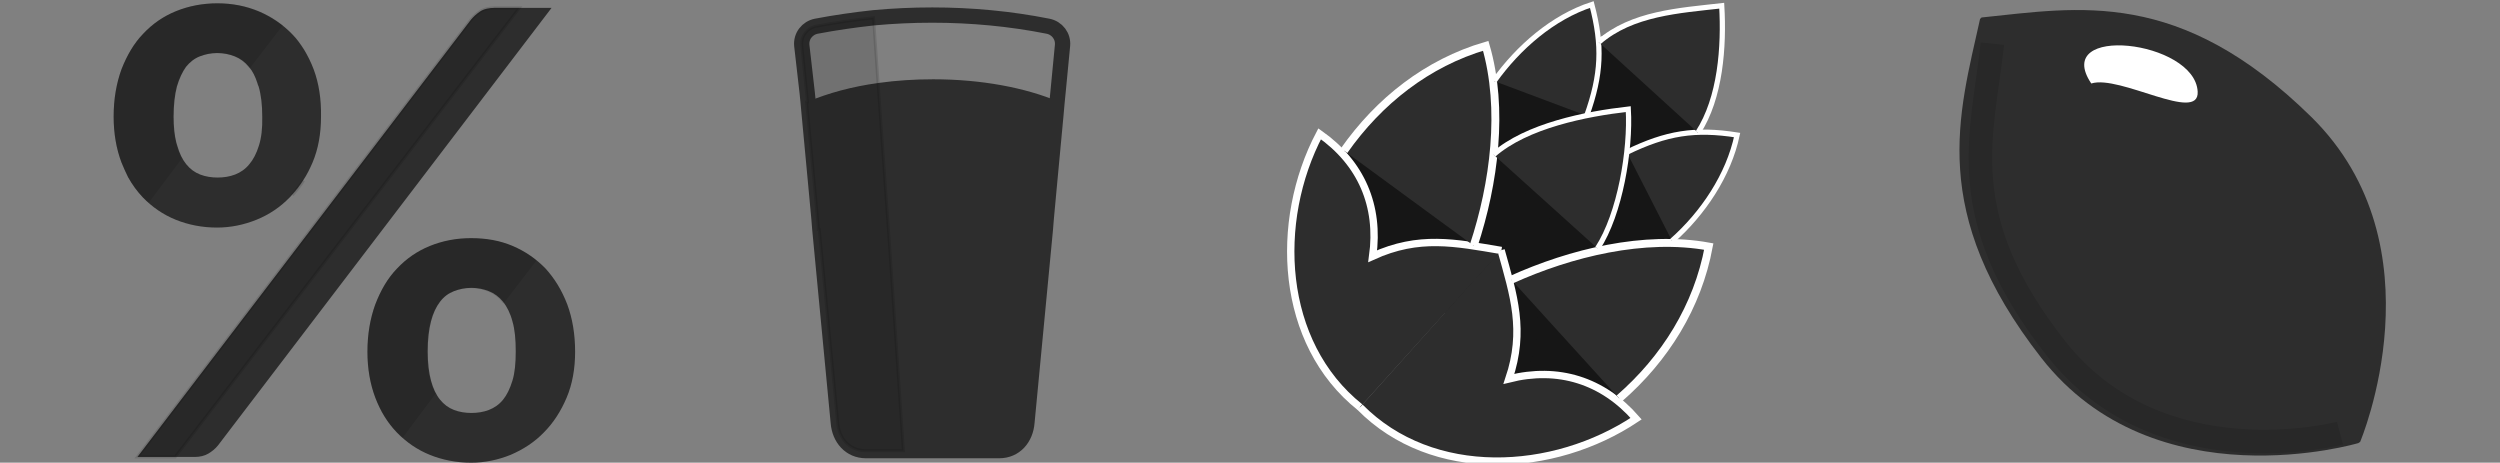 <?xml version="1.0" encoding="utf-8"?>
<!-- Generator: Adobe Illustrator 21.0.0, SVG Export Plug-In . SVG Version: 6.00 Build 0)  -->
<svg version="1.0" id="Layer_1" xmlns="http://www.w3.org/2000/svg" xmlns:xlink="http://www.w3.org/1999/xlink" x="0px" y="0px"
	 viewBox="0 0 829.4 153.5" style="enable-background:new 0 0 829.4 153.5;" xml:space="preserve">
<rect x="0" y="0" width="829.4" height="153.5" fill="#808080" stroke="none"/>
<style type="text/css">
	.st0{fill:#2D2D2D;}
	.st1{opacity:0.12;fill:none;stroke:#000000;stroke-width:7.776;stroke-miterlimit:10;enable-background:new    ;}
	.st2{fill:#FFFFFF;}
	.st3{stroke:#FFFFFF;stroke-miterlimit:10;}
	.st4{fill:#161616;stroke:#161616;stroke-miterlimit:10;}
	.st5{fill:#161616;stroke:#FFFFFF;stroke-miterlimit:10;}
	.st6{fill:#2D2D2D;stroke:#FFFFFF;stroke-width:2.436;stroke-miterlimit:10;}
	.st7{fill:#2D2D2D;stroke:#FFFFFF;stroke-width:2.623;stroke-miterlimit:10;}
	.st8{fill:#2D2D2D;stroke:#FFFFFF;stroke-width:1.732;stroke-miterlimit:10;}
	.st9{fill:none;stroke:#2D2D2D;stroke-width:5.074;stroke-linecap:round;stroke-linejoin:round;stroke-miterlimit:10;}
	.st10{fill:none;stroke:#2D2D2D;stroke-width:5.074;stroke-miterlimit:10;}
	.st11{opacity:0.12;fill:#020202;stroke:#000000;stroke-miterlimit:10;}
	.st12{opacity:0.12;}
</style>
<path class="st0" d="M782.4,147c0,0-67.4,20.1-105.2-28.3C639.5,70.4,649.9,38,656.9,6.3l0.5-0.5c32.2-3.3,65.6-10,109.4,33
	c43.7,43,16.2,107.8,16.2,107.8L782.4,147z"/>
<path class="st1" d="M776.3,143.7c0,0-59.6,15.8-94.2-28.1c-34.6-44-24.4-70.7-21.1-101.1"/>
<path class="st2" d="M693.8,27.7c9.4-3,35.9,13.3,35.3,2.7C728.2,13.3,680.5,7.9,693.8,27.7z"/>
<g>
	<g>
		<path class="st3" d="M515.8,86.2c0.6-0.4,1.3-0.8,1.9-1.2c-1.5-1.9-2.9-3.8-4.4-5.7c-7.9,6.4-15.7,12.9-25.5,16
			c0.9,2.2,1.9,4.5,2.8,6.7c16-7.3,34.5-8.4,50-16.4c2.3-1.2,2.4-5.1,0-6.3c-12.6-6.1-25.3,2.1-37.2,6.4c1.4,1.8,2.7,3.6,4.1,5.4
			c9.3-13.3,24.3-20.3,37.6-28.8c2.8-1.8,2-7.2-1.8-6.8c-20.4,2.3-37.4,22.6-51,36.2c-3.4,3.4,1.6,8,5.2,5.2
			c15.6-12.4,39.2-11.8,53.7-25.5c2.3-2.2,0.6-6.4-2.6-6.2c-12.5,0.5-20.6,11.7-30.7,17.6c1.7,1.7,3.3,3.3,5,5
			c7.7-12.9,22.6-24.3,34.3-33.5c-1.7-1.7-3.4-3.4-5.2-5.2c-9.1,7.3-16,16.7-24.8,24.4c-3.6,3.1,1.6,8.3,5.2,5.2
			c8.8-7.7,15.7-17.1,24.8-24.4c3.7-3-1.5-8-5.2-5.2c-12.3,9.7-27.3,21.3-35.4,34.9c-1.9,3.2,1.8,6.8,5,5c8.4-4.8,16.7-16.2,27-16.6
			c-0.9-2.1-1.7-4.2-2.6-6.2c-14.1,13.3-38.1,13.1-53.7,25.5c1.7,1.7,3.4,3.4,5.2,5.2c11.8-11.8,28.2-32.1,45.8-34.1
			c-0.6-2.3-1.2-4.5-1.8-6.8c-14.6,9.3-30.1,16.9-40.3,31.4c-1.8,2.6,1.2,6.4,4.1,5.4c8.9-3.2,21.9-11.8,31.5-7.1c0-2.1,0-4.2,0-6.3
			c-15.4,8-34.1,9.2-50,16.4c-3.8,1.7-1.1,7.9,2.8,6.7c11.1-3.5,19.9-10.7,28.8-17.9c3.3-2.6-1-7.9-4.4-5.7
			c-0.6,0.4-1.3,0.8-1.9,1.2C508.2,82.4,511.8,88.7,515.8,86.2L515.8,86.2z"/>
	</g>
</g>
<g>
	<g>
		<path class="st4" d="M498.6,45.1c-2.9,4.1-5.8,7.9-9.3,11.6c-1.4,1.5-2.7,2.9-4.1,4.4c4.5-0.4,5.2-0.8,2.3-1
			c-7.3-1.2-11.1-4.7-16.3-10.1c-16.1-17.2-41.9,8.7-25.8,25.8C458.1,89.3,471,95,489.1,96.9c17.9,1.9,32.5-21,41-33.3
			C543.6,44.1,511.9,25.9,498.6,45.1L498.6,45.1z"/>
	</g>
</g>
<g>
	<g>
		<path class="st4" d="M507.4,77.1c-6.2,3.4-12.1,7.1-18.2,10.7c-7.8,4.6-12.6,17-6.6,25c0.8,1,1.4,2,2,3.2c-3.6-7.1,2,4.7,1.3,3.1
			c2,4.5,5.5,8.2,9.6,10.9c7.2,4.7,15.8,4.8,23.9,6.7c9.7,2.2,19.7-2.8,22.5-12.8c2.6-9.3-3-20.3-12.8-22.5
			c-2.9-0.6-5.7-1.1-8.6-1.6c-1.2-0.2-2.4-0.4-3.5-0.6c-0.7-0.1-6-2-2-0.1c1.4,0.9,2.5,2,3.4,3.4c-2.1-3.2,1.6,4.1,0.1,0.4
			c-1.2-3-2.3-6-4.3-8.6c-2.2,8.3-4.4,16.7-6.6,25c6.1-3.6,12-7.3,18.2-10.7c8.7-4.7,11.5-16.6,6.6-25
			C527.3,74.8,516.2,72.3,507.4,77.1L507.4,77.1z"/>
	</g>
</g>
<g>
	<g>
		<path class="st4" d="M544.1,58.9c-2.4-4.4,1.1,3.4-0.5-0.8c-0.6-1.5-1-3-1.6-4.5c-2-5.2-4.3-9.1-8.1-13.3
			C531,37,527,34.6,523,32.8c2.7,1.2-10.5-4.4-3.8-1.6c-0.8-0.3-1.6-0.7-2.4-1.2c1.2,0.8,2.2,1.8,2.8,3.1c-5.9-8-15.7-12-25-6.6
			c-7.9,4.6-12.5,17-6.6,25c3.3,4.4,6.5,7.9,11.5,10.6c2.1,1.1,4.7,2.1,6.8,2.9c1.9,0.8,1.7,0.7-0.6-0.3c0.8,0.4,1.6,0.8,2.4,1.3
			c-3.7-2.1,1.7,2.3-1.3-1.7c0.5,0.7,0.9,1.4,1.2,2.1c-1.1-2.6-1.3-3-0.6-1.1c1.4,4,2.9,8,4.9,11.8c4.8,8.7,16.6,11.5,25,6.6
			C546.3,78.7,548.8,67.6,544.1,58.9L544.1,58.9z"/>
	</g>
</g>
<g>
	<g>
		<path class="st5" d="M559.8,50.6c2.2-12.2,2.8-25.6-7.7-34.4c-7.6-6.4-18.3-7.5-25.8,0c-6.6,6.6-7.7,19.5,0,25.8
			c3.1,2.6-1.8-3.5,0.1-0.3c-0.4-0.8-0.7-1.6-1.1-2.4c-0.3-3.1-0.4-3.7-0.3-1.7c0.1,1.2-0.5,5.1,0.3-0.3c-0.2,1.2-0.4,2.4-0.6,3.5
			c-1.8,9.8,2.6,19.7,12.8,22.5C546.3,65.9,558,60.4,559.8,50.6L559.8,50.6z"/>
	</g>
</g>
<g>
	<g>
		<path class="st4" d="M524.9,63.7c13.1,1.3,25.5-2.7,34.3-12.7c6.6-7.5,7.4-18.5,0-25.8c-6.7-6.7-19.3-7.5-25.8,0
			c-1.1,1.3-2.3,2.5-3.6,3.6c2.2-1.7,2.6-2,1-1c-3.2,2,4.1-1.4,0.6-0.3c-1.9,0.4-1.3,0.4,1.8-0.1c-0.7,0.1-1.4,0.1-2.2,0.1
			c-2,0.1-4.1-0.1-6.1-0.3c-9.9-1-18.3,9.1-18.3,18.3C506.7,56.1,515,62.7,524.9,63.7L524.9,63.7z"/>
	</g>
</g>
<g>
	<g>
		<path class="st4" d="M538.5,102.2c2.4-3.6,3.9-7.7,6.3-11.3c-2.4,3.8,1.2-1.4,1.8-2.1c1.6-1.9,3.2-3.8,4.7-5.8
			c-10.2-5.9-20.4-11.9-30.5-17.8c0.4-0.7,0.7-1.4,1.1-2.2c-4.3,9-2.5,19.7,6.6,25c8.1,4.7,20.7,2.4,25-6.6c1-2.1,2.1-4.2,2.6-6.6
			c1.6-8.1-0.9-16.2-8.4-20.6c-6.5-3.8-17.1-3.5-22.1,2.9c-3.7,4.7-7.8,9.2-11.4,14.1c-2.9,3.9-4.5,8.4-7.1,12.5
			c-5.4,8.4-1.7,20.2,6.6,25C522.4,114,533.1,110.5,538.5,102.2L538.5,102.2z"/>
	</g>
</g>
<g>
	<path class="st6" d="M451.2,135.1c-26.7-21.3-28.7-61.6-13.4-90.7c13.8,9.7,19.9,23.9,17.6,40.6c15.4-7,27.3-4.5,42.7-1.9"/>
	<path class="st6" d="M451.2,135.1c24,24.3,64.2,22.1,91.6,3.8c-11.1-12.7-25.9-17.3-42.2-13.2c5.4-16.1,1.6-27.6-2.6-42.7"/>
	<path class="st7" d="M445.9,50c11.6-16.5,27.6-29.1,47-34.8c6.1,20.9,2.8,45.7-4,66.3"/>
	<path class="st7" d="M537.2,132.2c15.2-13.2,26-30.5,29.7-50.4c-21.4-3.9-45.8,2.1-65.5,11"/>
	<path class="st8" d="M495.7,26.9c8-11.2,19.5-21.2,32.4-25.4c3.6,13.7,3.2,23.2-1.7,36.9"/>
	<path class="st8" d="M554.7,79.9c10.3-9.1,18.8-21.8,21.6-35.1c-14-2.2-23.4-0.7-36.6,5.7"/>
	<path class="st8" d="M530,82.4c7.5-11.5,11-32.7,10.2-46.2c-14.1,1.6-33.7,5.5-44.7,15.1"/>
	<path class="st8" d="M563.3,44c7.5-11.5,8.7-28.6,7.9-42.1c-14.1,1.6-29.8,2.5-40.8,12.1"/>
</g>
<g>
	<path class="st0" d="M188.2,101c-1.8-4.7-4.2-8.6-7.2-11.9c-3.1-3.2-6.7-5.7-10.9-7.5c-4.2-1.8-8.8-2.6-13.8-2.6s-9.5,0.9-13.7,2.6
		s-7.8,4.2-10.9,7.5c-3.1,3.2-5.4,7.2-7.2,11.9c-1.7,4.7-2.6,9.9-2.6,15.7c0,5.6,0.9,10.7,2.6,15.2c1.7,4.5,4.1,8.4,7.2,11.6
		c3.1,3.2,6.7,5.7,10.9,7.4s8.8,2.6,13.7,2.6c4.5,0,8.9-0.9,13.1-2.6c4.2-1.8,7.9-4.2,11-7.4c3.2-3.2,5.7-7.1,7.6-11.6
		c1.9-4.5,2.8-9.6,2.8-15.2C190.8,110.8,189.9,105.6,188.2,101z M170,126.3c-0.8,2.6-1.8,4.7-3.1,6.3c-1.3,1.6-2.9,2.7-4.7,3.4
		c-1.8,0.7-3.8,1-5.8,1s-4-0.3-5.8-1c-1.8-0.7-3.3-1.8-4.6-3.4c-1.3-1.6-2.3-3.7-3-6.3c-0.7-2.6-1.1-5.8-1.1-9.7c0-4,0.4-7.3,1.1-10
		c0.7-2.7,1.7-4.8,3-6.5c1.3-1.7,2.8-2.8,4.6-3.5c1.8-0.7,3.7-1.1,5.8-1.1s4,0.4,5.8,1.1c1.8,0.7,3.4,1.9,4.7,3.5
		c1.3,1.7,2.4,3.8,3.1,6.5c0.8,2.7,1.1,6,1.1,10C171.1,120.5,170.8,123.7,170,126.3z M164.4,2.6c-2.2,0-3.9,0.4-5.1,1.2
		c-1.2,0.8-2.2,1.7-3.1,2.8l-110.6,145h19c1.8,0,3.3-0.4,4.5-1.1c1.2-0.7,2.3-1.6,3.2-2.7L183,2.6H164.4z M104.1,23.1
		c-0.9-2.4-2-4.6-3.2-6.6c-1.2-1.9-2.5-3.7-4-5.2c-3.1-3.2-6.8-5.7-11-7.5C81.6,2,77.1,1.1,72.1,1.1c-4.9,0-9.5,0.9-13.7,2.6
		c-4.2,1.7-7.8,4.2-10.9,7.5c-3.1,3.2-5.4,7.2-7.2,11.8c-1.7,4.7-2.6,9.9-2.6,15.7c0,5.6,0.9,10.7,2.6,15.2c0.7,1.7,1.4,3.3,2.2,4.9
		c1.4,2.5,3,4.7,4.9,6.7c3.1,3.2,6.7,5.7,10.9,7.4c4.2,1.7,8.8,2.6,13.7,2.6c4.5,0,8.9-0.9,13.1-2.6c4.2-1.7,7.9-4.2,11-7.4
		c0.3-0.3,0.6-0.6,0.8-0.9c1.4-1.5,2.6-3.1,3.7-4.8c1.2-1.8,2.2-3.8,3.1-5.9c1.9-4.5,2.8-9.6,2.8-15.2
		C106.6,32.9,105.8,27.7,104.1,23.1z M85.9,48.3c-0.8,2.6-1.9,4.7-3.2,6.2c-1.3,1.6-2.9,2.7-4.7,3.4s-3.8,1-5.8,1s-4-0.3-5.8-1
		c-1.8-0.7-3.3-1.8-4.6-3.4c-1.3-1.6-2.3-3.7-3-6.2c-0.1-0.3-0.2-0.7-0.3-1c-0.6-2.4-0.9-5.2-0.9-8.6c0-4,0.4-7.3,1.1-10
		c0.8-2.7,1.8-4.8,3-6.5c1.3-1.6,2.8-2.8,4.6-3.5c1.8-0.7,3.7-1.1,5.8-1.1s4,0.4,5.8,1.1c1.8,0.7,3.4,1.9,4.7,3.5
		c1.2,1.4,2.1,3.2,2.8,5.4c0.1,0.4,0.2,0.7,0.4,1.1c0.8,2.7,1.2,6,1.2,10C87.1,42.6,86.7,45.8,85.9,48.3z"/>
</g>
<g>
	<path class="st9" d="M352.5,15.1L351,30.7l-0.3,3l-0.4,4.5l-2.2,23.5l-1,10.8l-0.3,3.7l-6.1,63.9c-0.4,5.3-3.9,9.4-9.2,9.4h-44.2
		c-5.3,0-8.8-4.1-9.2-9.4l-6.1-63.9c0,0,0,0,0,0l-0.3-3.7l-1-10.8l-2.2-23.5l-0.4-4.4l-0.3-3L266,15.1c-0.3-3.1,1.8-5.8,4.8-6.4
		c6.3-1.2,12.6-2.1,19-2.8c6.5-0.6,13-0.9,19.5-0.9c12.9,0,25.8,1.2,38.4,3.7C350.7,9.3,352.8,12,352.5,15.1z"/>
	<g>
		<path class="st0" d="M351,33.8l-0.7,7.4l-2.2,23.5l-1,10.8l0,0.5c-0.1,0-0.2,0.1-0.3,0.1c-10.3,3.7-23.3,5.9-37.4,5.9
			c-4.9,0-9.7-0.3-14.3-0.8c-8.5-0.9-16.4-2.7-23.1-5.1c0,0,0,0,0,0c-0.1,0-0.2-0.1-0.3-0.1l0-0.5l-1-10.8l-2.2-23.5l-0.7-7.4
			c0.1,0,0.2-0.1,0.3-0.1c6.6-2.8,14.6-5,23.5-6.2c5.7-0.8,11.7-1.2,18-1.2c16,0,30.6,2.8,41.5,7.4C350.8,33.7,350.9,33.8,351,33.8z
			"/>
		<path class="st0" d="M348.1,61.7l-1,10.8l-0.3,3.7l-6.1,63.9c-0.4,5.3-3.9,9.4-9.2,9.4h-44.2c-5.3,0-8.8-4.1-9.2-9.4l-6.1-63.9
			l-0.3-3.7l-1-10.8H348.1z"/>
	</g>
</g>
<path class="st11" d="M299.7,149.5h-12.6c-5.3,0-8.8-4.1-9.2-9.4l-6.1-63.9c-0.1,0-0.2-0.1-0.3-0.1l0-0.5l-1-10.8l-2.2-23.5
	l-0.7-7.4c0.1,0,0.2-0.1,0.3-0.1l-0.3-3L266,15.1c-0.3-3.1,1.8-5.8,4.8-6.4c6.3-1.2,12.6-2.1,19-2.8l1.5,21.6l2.4,34.1l1.4,19.6
	L299.7,149.5z"/>
<path class="st11" d="M100.7,59.9c-1.1,1.7-2.3,3.3-3.7,4.8L100.7,59.9z"/>
<path class="st11" d="M172.3,2.6l-114.2,149H45.6l110.6-145c0.9-1,1.9-2,3.1-2.8c1.2-0.8,2.9-1.2,5.1-1.2H172.3z"/>
<g class="st12">
	<path d="M85.9,3.7C81.6,2,77.1,1.1,72.1,1.1c-4.9,0-9.5,0.9-13.7,2.6c-4.2,1.7-7.8,4.2-10.9,7.5c-3.1,3.2-5.4,7.2-7.2,11.8
		c-1.7,4.7-2.6,9.9-2.6,15.7c0,5.6,0.9,10.7,2.6,15.2c0.7,1.7,1.4,3.3,2.2,4.9c1.4,2.5,3,4.7,4.9,6.7c0.6,0.6,1.2,1.2,1.9,1.8
		l11-14.7c-0.7-1.2-1.3-2.7-1.7-4.3c-0.1-0.3-0.2-0.7-0.3-1c-0.6-2.4-0.9-5.2-0.9-8.6c0-4,0.4-7.3,1.1-10c0.8-2.7,1.8-4.8,3-6.5
		c1.3-1.6,2.8-2.8,4.6-3.5c1.8-0.7,3.7-1.1,5.8-1.1s4,0.4,5.8,1.1c1.8,0.7,3.4,1.9,4.7,3.5c0.1,0.2,0.2,0.3,0.4,0.5L93.8,8.4
		C91.4,6.5,88.8,4.9,85.9,3.7z"/>
</g>
<g class="st12">
	<path d="M170.1,81.7c-4.2-1.8-8.8-2.6-13.8-2.6c-4.9,0-9.5,0.9-13.7,2.6c-4.2,1.8-7.8,4.2-10.9,7.5c-3.1,3.2-5.4,7.2-7.2,11.8
		c-1.7,4.7-2.6,9.9-2.6,15.7c0,5.6,0.9,10.7,2.6,15.2c0.7,1.7,1.4,3.3,2.2,4.9c1.4,2.5,3,4.7,4.9,6.7c0.6,0.6,1.2,1.2,1.9,1.8
		l11-14.7c-0.7-1.2-1.3-2.7-1.7-4.3c-0.1-0.3-0.2-0.7-0.3-1c-0.6-2.4-0.9-5.2-0.9-8.6c0-4,0.4-7.3,1.1-10c0.8-2.7,1.8-4.8,3-6.5
		c1.3-1.6,2.8-2.8,4.6-3.5c1.8-0.7,3.7-1.1,5.8-1.1s4,0.4,5.8,1.1c1.8,0.7,3.4,1.9,4.7,3.5c0.1,0.2,0.2,0.3,0.4,0.5L178,86.4
		C175.6,84.5,173,82.9,170.1,81.7z"/>
</g>
</svg>
